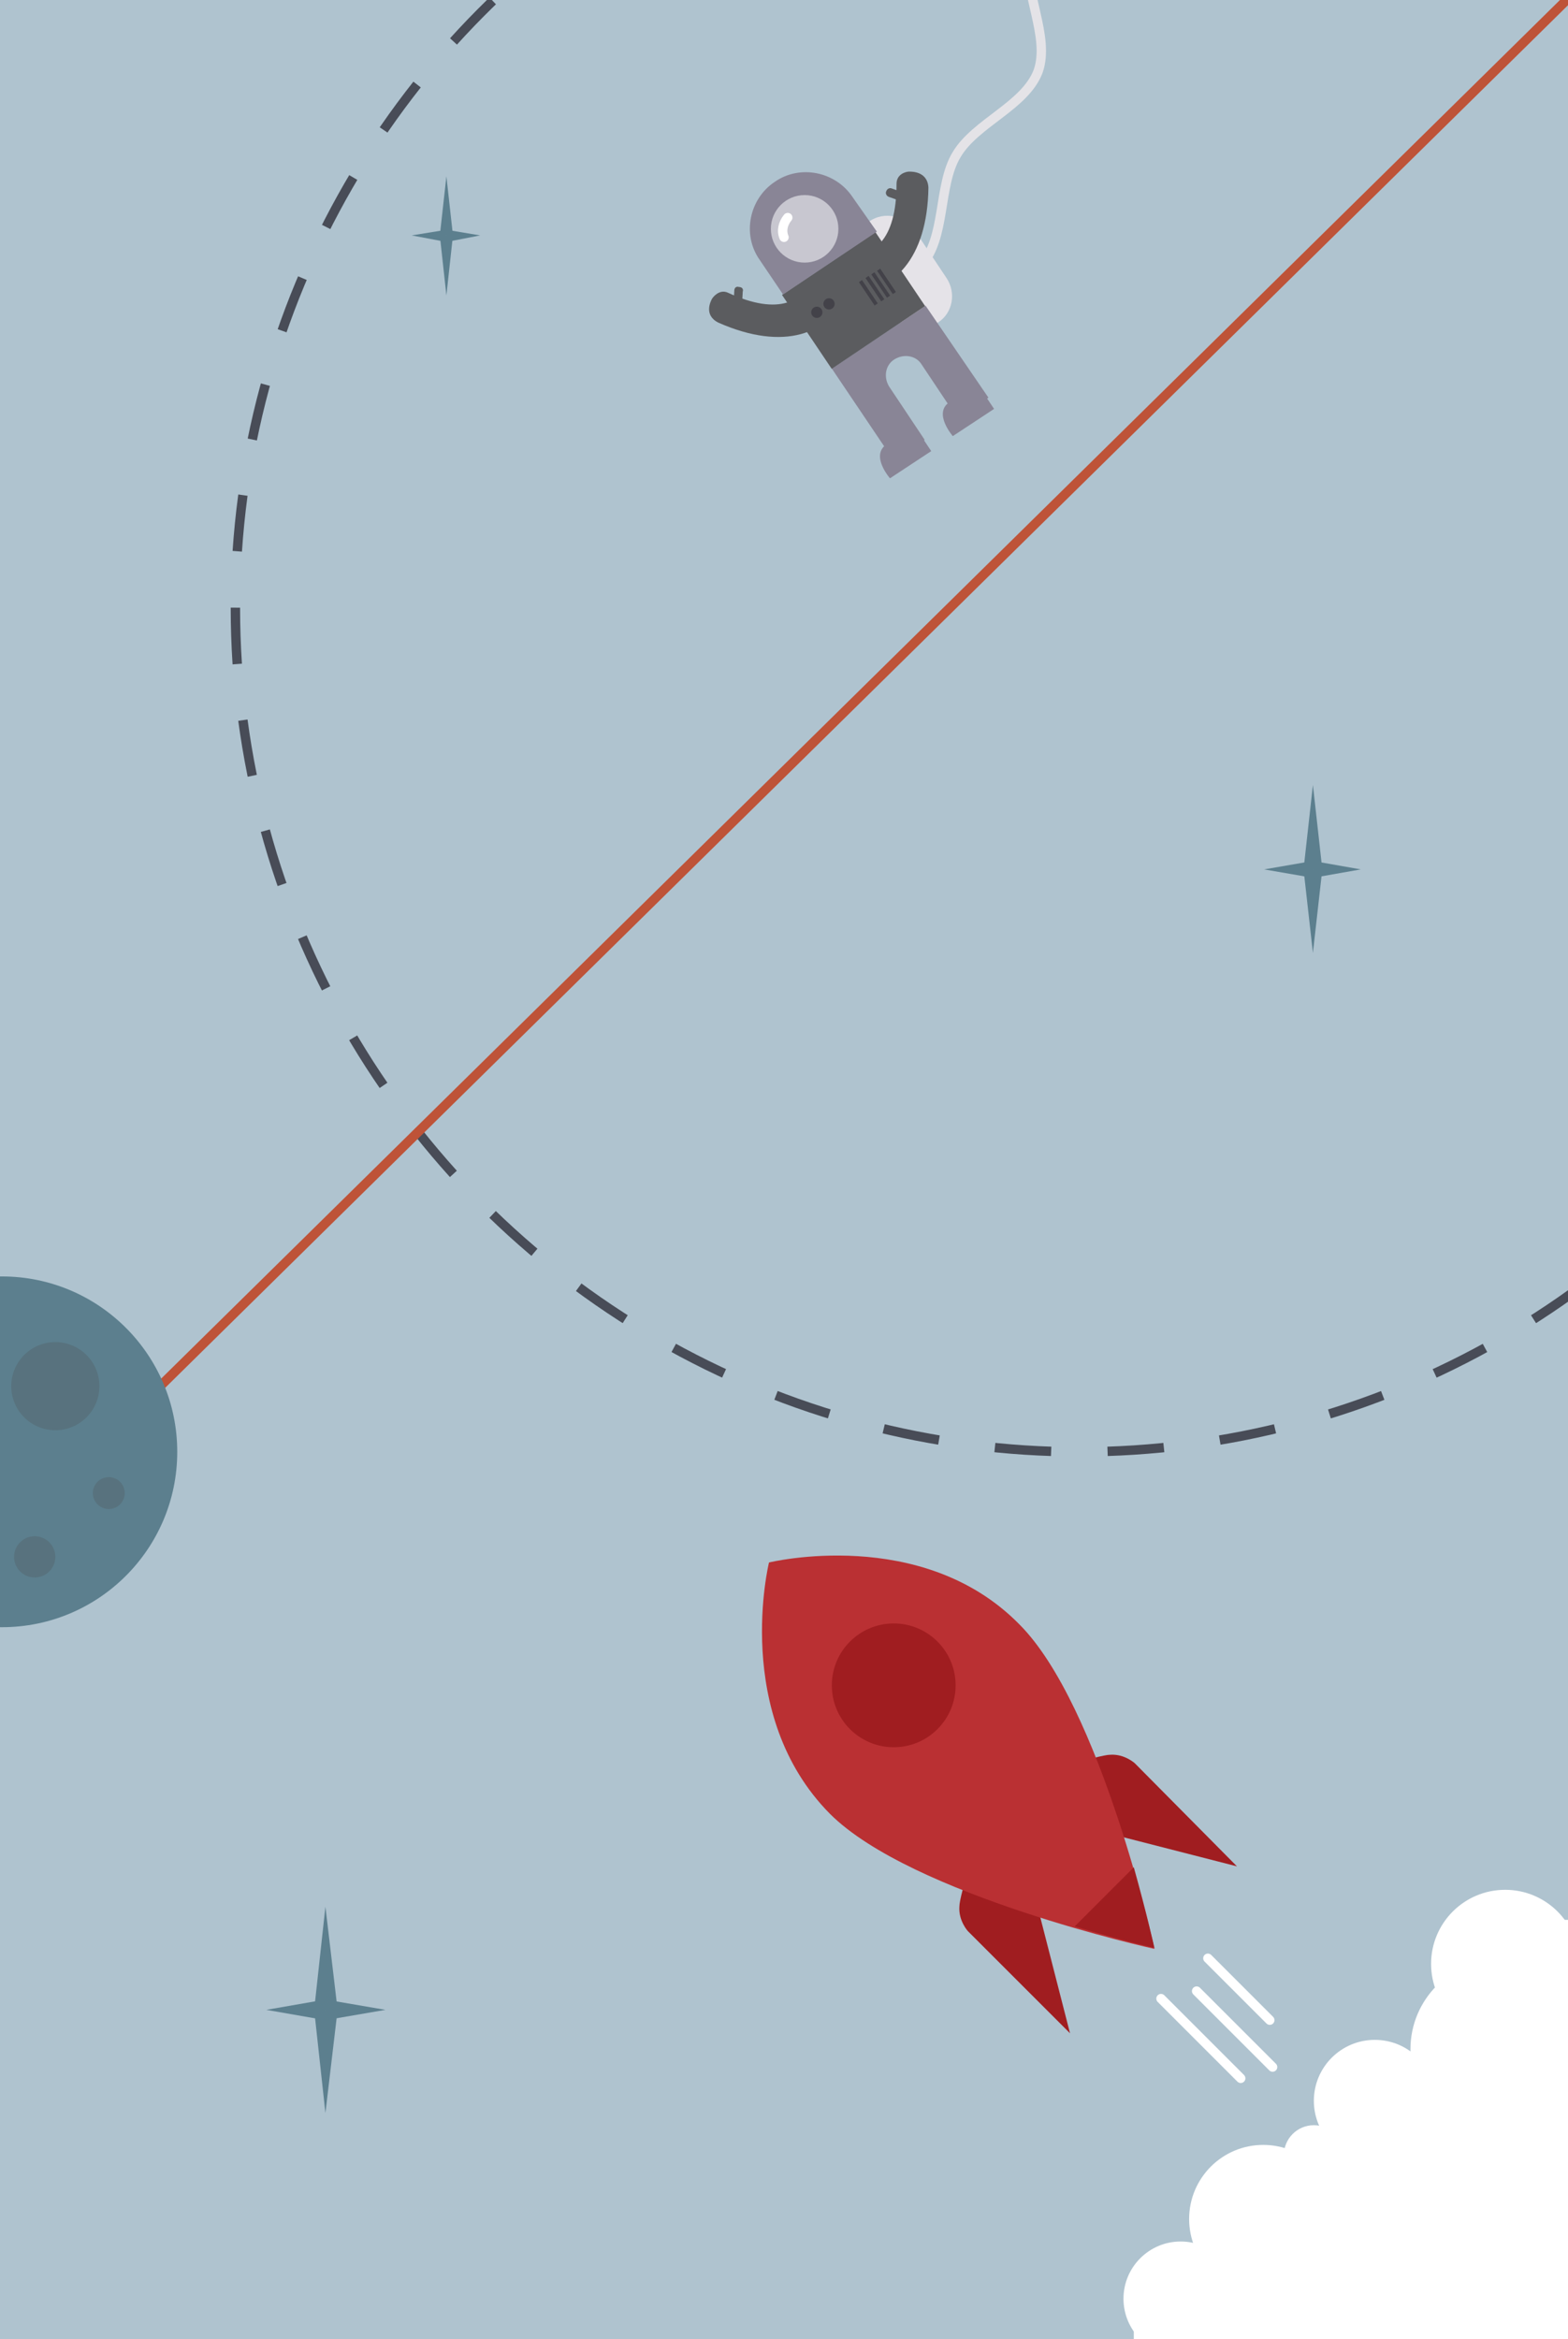 <?xml version="1.0" encoding="utf-8"?>
<!-- Generator: Adobe Illustrator 18.1.1, SVG Export Plug-In . SVG Version: 6.00 Build 0)  -->
<!DOCTYPE svg PUBLIC "-//W3C//DTD SVG 1.1//EN" "http://www.w3.org/Graphics/SVG/1.1/DTD/svg11.dtd">
<svg version="1.1" id="Layer_1" xmlns="http://www.w3.org/2000/svg" xmlns:xlink="http://www.w3.org/1999/xlink" x="0px" y="0px"
	 viewBox="0 0 167.2 249.4" enable-background="new 0 0 167.2 249.4" xml:space="preserve">
<rect x="-5.7" y="-5.7" fill="#AFC3CF" width="178.6" height="260.8"/>
<circle fill="#FFFFFF" cx="125.9" cy="245.1" r="6.1"/>
<circle fill="#FFFFFF" cx="134.7" cy="236.6" r="7.9"/>
<circle fill="#FFFFFF" cx="140.1" cy="229.8" r="3.2"/>
<circle fill="#FFFFFF" cx="146.6" cy="224" r="6.5"/>
<circle fill="#FFFFFF" cx="160.5" cy="209.4" r="7.9"/>
<circle fill="#FFFFFF" cx="160" cy="218.5" r="9.6"/>

<g>
	<circle fill="none" stroke="#484C57" stroke-miterlimit="10" stroke-dasharray="6.016,6.016" cx="115.1" cy="64.8" r="90"/>
</g>
<line fill="none" stroke="#BE5338" stroke-miterlimit="10" x1="-2.3" y1="166.9" x2="191" y2="-23.6"/>
<g>
	<polygon fill="#5C7F8E" points="33.5,214.3 34.7,203.3 36,214.3 	"/>
	<polygon fill="#5C7F8E" points="36,214.3 34.7,225.3 33.5,214.3 	"/>
	<polygon fill="#5C7F8E" points="34.7,213.2 41.1,214.3 34.7,215.4 	"/>
	<polygon fill="#5C7F8E" points="34.7,215.4 28.4,214.3 34.7,213.2 	"/>
</g>
<g>
	<polygon fill="#5C7F8E" points="139,92.7 140,83.7 141,92.7 	"/>
	<polygon fill="#5C7F8E" points="141,92.7 140,101.6 139,92.7 	"/>
	<polygon fill="#5C7F8E" points="140,91.8 145.1,92.7 140,93.6 	"/>
	<polygon fill="#5C7F8E" points="140,93.6 134.8,92.7 140,91.8 	"/>
</g>
<g>
	<polygon fill="#5C7F8E" points="46.9,25.1 47.6,18.8 48.3,25.1 	"/>
	<polygon fill="#5C7F8E" points="48.3,25.1 47.6,31.5 46.9,25.1 	"/>
	<polygon fill="#5C7F8E" points="47.6,24.5 51.2,25.1 47.6,25.8 	"/>
	<polygon fill="#5C7F8E" points="47.6,25.8 43.9,25.1 47.6,24.5 	"/>
</g>
<g>
	<circle fill="#5C7F8E" cx="0.2" cy="154.8" r="18.7"/>
	<circle opacity="0.3" fill="#4E5459" cx="5.9" cy="147.8" r="4.7"/>
	<circle opacity="0.3" fill="#4E5459" cx="11.6" cy="159.2" r="1.7"/>
	<circle opacity="0.3" fill="#4E5459" cx="3.7" cy="166" r="2.2"/>
</g>
<g>
	
		<line fill="#FFFFFF" stroke="#FFFFFF" stroke-linecap="round" stroke-miterlimit="10" x1="135.4" y1="215.4" x2="128.8" y2="208.8"/>
	
		<line fill="#FFFFFF" stroke="#FFFFFF" stroke-linecap="round" stroke-miterlimit="10" x1="135.7" y1="220.4" x2="127.6" y2="212.3"/>
	
		<line fill="#FFFFFF" stroke="#FFFFFF" stroke-linecap="round" stroke-miterlimit="10" x1="132.3" y1="221.6" x2="123.8" y2="213.1"/>
</g>
<g>
	<path fill="#A01D20" d="M110.1,201.2l4,15.6l-10.9-10.9c0,0-1-1.1-0.9-2.6c0-1.3,2.2-7.8,2.2-7.8L110.1,201.2z"/>
	<path fill="#A01D20" d="M116.3,195l15.6,4L121,188c0,0-1.1-1-2.6-0.9c-1.3,0-7.8,2.2-7.8,2.2L116.3,195z"/>
	<path fill="#BA3033" d="M82,166.6c0,0-4,16.2,6.5,26.8c8.7,8.7,34.6,14.4,34.6,14.4s-5.7-25.9-14.4-34.6
		C98.3,162.6,82,166.6,82,166.6z"/>
	<path fill="#A01D20" d="M123.1,207.7c0,0-0.8-3.6-2.2-8.6l-6.3,6.3C119.6,206.9,123.1,207.7,123.1,207.7z"/>
	<circle fill="#A01D20" cx="95.3" cy="179.7" r="6.6"/>
</g>
<path fill="none" stroke="#E4E3E7" stroke-miterlimit="10" d="M86.8,33.2c3.2-2.4,8.8-2,11.4-4.9c2.7-2.9,1.8-8.5,3.8-11.8
	c2-3.4,7.3-5.2,8.7-8.9c1.3-3.7-1.6-8.5-1-12.4c0.6-3.9,4.8-7.6,4.6-11.5c-0.2-3.9-4.7-7.2-5.7-11.1c-0.9-3.8,1.5-8.8-0.2-12.4
	c-1.6-3.5-7.1-4.8-9.5-8.1"/>
<path fill="#E5E3E8" d="M100,34.4L100,34.4c-1.6,1.1-3.7,0.6-4.8-0.9l-3.4-5.1c-1.1-1.6-0.6-3.7,0.9-4.8v0c1.6-1.1,3.7-0.6,4.8,0.9
	l3.4,5.1C102,31.2,101.6,33.4,100,34.4z"/>
<path fill="#898596" d="M98.7,32.6l-10,6.7l6.6,9.8l3.3-2.2l-3.8-5.7c-0.6-1-0.4-2.3,0.6-2.9c1-0.6,2.3-0.4,2.9,0.6l3.8,5.7l3.3-2.2
	L98.7,32.6z"/>
<rect x="85" y="27.3" transform="matrix(0.83 -0.558 0.558 0.83 -2.397 56.215)" fill="#5B5C5F" width="12" height="9.5"/>
<path fill="#898596" d="M90.9,21c-1.8-2.7-5.6-3.5-8.3-1.6c-2.7,1.8-3.5,5.6-1.6,8.3l2.5,3.7l10-6.7L90.9,21z"/>
<circle fill="#C8C7D0" cx="85.8" cy="24.4" r="3.6"/>
<path fill="none" stroke="#FFFFFF" stroke-linecap="round" stroke-miterlimit="10" d="M84,23.2c-0.5,0.6-0.7,1.4-0.4,2.1"/>
<path fill="#898596" d="M99.3,48.1l-4.4,2.9c0,0-2.1-2.4-0.4-3.6c0.9-0.6,3-2,3-2L99.3,48.1z"/>
<path fill="#898596" d="M106,43.6l-4.4,2.9c0,0-2.1-2.4-0.4-3.6c0.9-0.6,3-2,3-2L106,43.6z"/>
<g>
	<path fill="#5B5C5F" d="M75.9,31.9c0.1-0.2,0.8-1.1,1.7-0.7c5.6,2.6,8.2,0.8,9.1-1.7c0.1-0.2,0.3-0.3,0.4-0.2
		c0.2,0.1,2.7,1.5,2.9,1.6c0.2,0.1,0.3,0.3,0.2,0.4c-1.7,4.3-6.6,6.2-13.6,3.1C75,33.6,75.8,32.1,75.9,31.9z"/>
	<path fill="#5B5C5F" d="M78.6,33.3L78.6,33.3c-0.3,0-0.5-0.2-0.4-0.5l0.1-1.8c0-0.3,0.2-0.5,0.5-0.4l0,0c0.3,0,0.5,0.2,0.4,0.5
		l-0.1,1.8C79.1,33.1,78.9,33.3,78.6,33.3z"/>
</g>
<g>
	<path fill="#5B5C5F" d="M96.9,18.3c-0.2,0-1.3,0.2-1.3,1.3c0,6.2-2.6,7.8-5.3,7.6c-0.2,0-0.3,0.1-0.3,0.3c0,0.2,0.3,3.1,0.3,3.3
		c0,0.2,0.1,0.3,0.3,0.3c4.6,0.2,8.3-3.5,8.4-11.1C98.9,18.2,97.1,18.3,96.9,18.3z"/>
	<path fill="#5B5C5F" d="M97.1,21.3L97.1,21.3c0.1-0.2,0-0.5-0.3-0.6l-1.7-0.6c-0.2-0.1-0.5,0-0.6,0.3v0c-0.1,0.2,0,0.5,0.3,0.6
		l1.7,0.6C96.7,21.7,97,21.6,97.1,21.3z"/>
</g>
<circle fill="#434249" cx="87.1" cy="33.3" r="0.6"/>
<circle fill="#434249" cx="88.4" cy="32.4" r="0.6"/>
<rect x="92.4" y="29.7" transform="matrix(0.83 -0.558 0.558 0.83 -1.675 56.993)" fill="#434249" width="0.4" height="3"/>
<rect x="93.1" y="29.3" transform="matrix(0.83 -0.558 0.558 0.83 -1.331 57.272)" fill="#434249" width="0.4" height="3"/>
<rect x="93.7" y="28.9" transform="matrix(0.83 -0.558 0.558 0.83 -0.988 57.552)" fill="#434249" width="0.4" height="3"/>
<rect x="94.3" y="28.5" transform="matrix(0.83 -0.558 0.558 0.83 -0.645 57.831)" fill="#434249" width="0.4" height="3"/>
<polygon fill="#FFFFFF" points="164.9,204.7 172.6,204.7 172.6,255.1 120.9,255.1 120.9,246.7 144.6,227 "/>
</svg>
